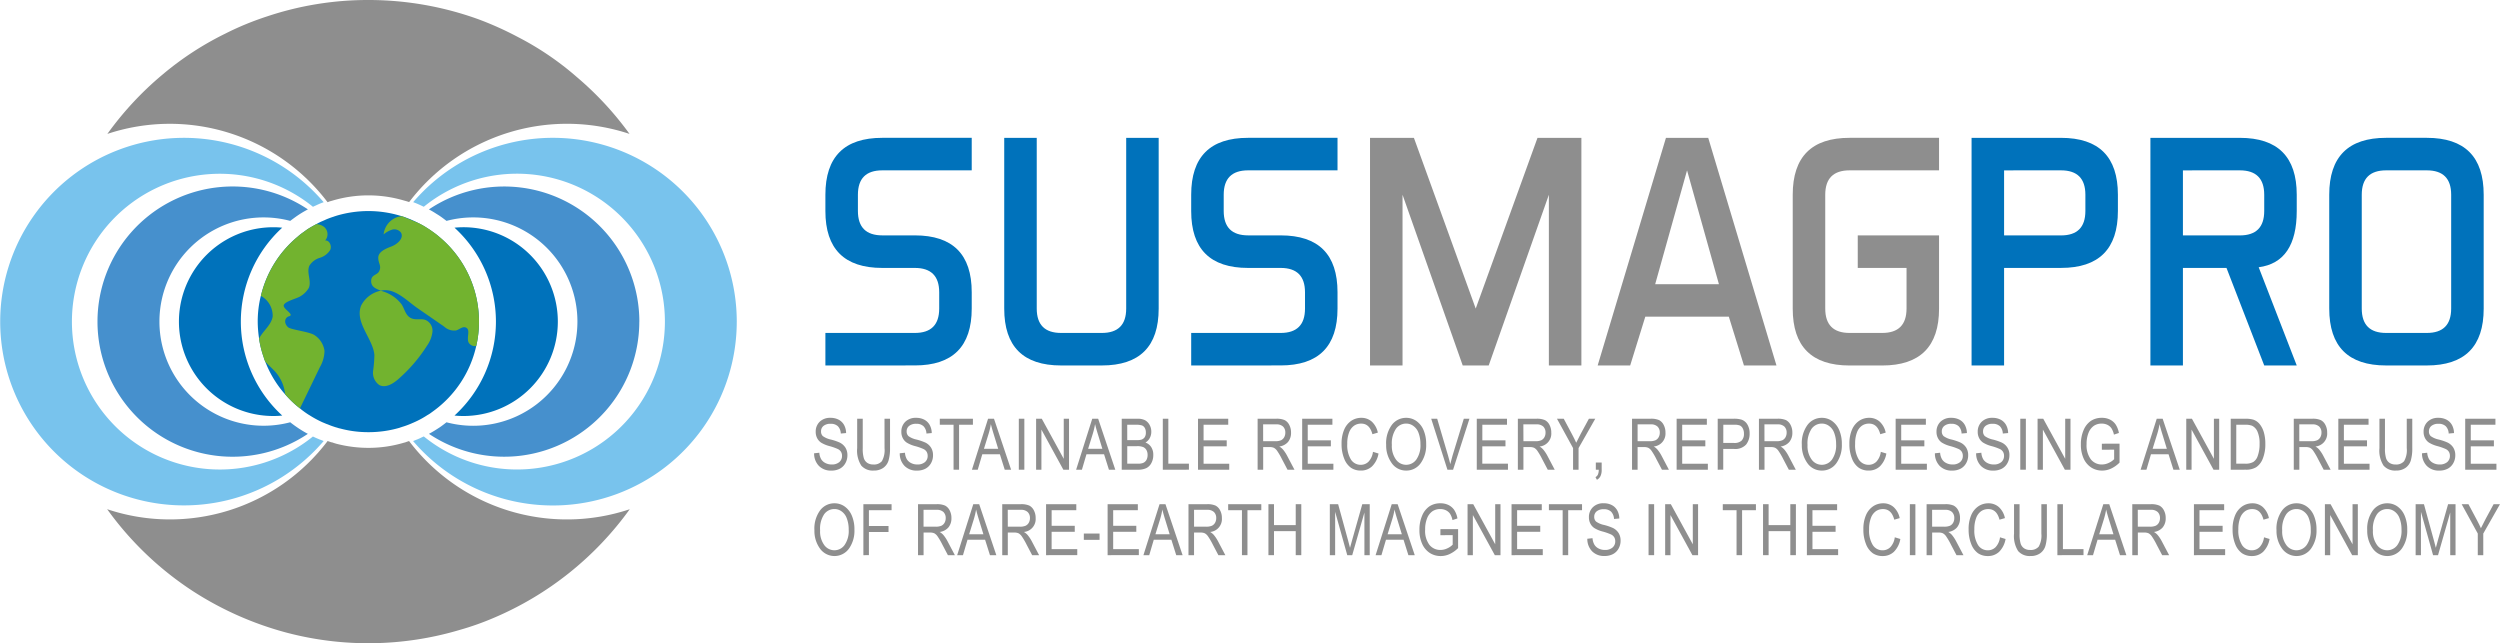 <svg xmlns="http://www.w3.org/2000/svg" width="314.238" height="80.851" viewBox="0 0 314.238 80.851"><g transform="translate(-51.407 -111.194)"><g transform="translate(153.737 163.713)"><path d="M101.936,141.584l.654-.069a1.9,1.9,0,0,0,.239.822,1.3,1.3,0,0,0,.531.474,1.667,1.667,0,0,0,.778.18,1.413,1.413,0,0,0,.964-.3,1,1,0,0,0,.342-.79.957.957,0,0,0-.124-.494.937.937,0,0,0-.377-.346,6.832,6.832,0,0,0-1.085-.383,3.9,3.9,0,0,1-1.057-.444,1.524,1.524,0,0,1-.49-.567,1.661,1.661,0,0,1-.174-.774,1.7,1.7,0,0,1,.5-1.274,1.853,1.853,0,0,1,1.355-.492,2.178,2.178,0,0,1,1.025.231,1.647,1.647,0,0,1,.682.664,2.185,2.185,0,0,1,.259,1.019l-.668.061a1.39,1.39,0,0,0-.373-.925,1.266,1.266,0,0,0-.9-.3,1.356,1.356,0,0,0-.9.265.859.859,0,0,0-.31.684.782.782,0,0,0,.227.6,2.686,2.686,0,0,0,1.023.435,6.7,6.7,0,0,1,1.092.373,1.776,1.776,0,0,1,.727.646,1.8,1.8,0,0,1,.245.954,1.994,1.994,0,0,1-.257,1,1.728,1.728,0,0,1-.7.689,2.242,2.242,0,0,1-1.069.237,2.089,2.089,0,0,1-1.553-.587A2.218,2.218,0,0,1,101.936,141.584Z" transform="translate(-101.936 -137.127)" fill="#8e8e8e"/><path d="M108.045,137.183h.695v3.7a5.415,5.415,0,0,1-.18,1.527,1.75,1.75,0,0,1-.66.942,2.027,2.027,0,0,1-1.217.346,1.913,1.913,0,0,1-1.555-.622,3.487,3.487,0,0,1-.518-2.193v-3.7h.7v3.7a4.158,4.158,0,0,0,.136,1.26,1.12,1.12,0,0,0,.444.593,1.324,1.324,0,0,0,.749.2,1.3,1.3,0,0,0,1.077-.419,2.818,2.818,0,0,0,.334-1.636Z" transform="translate(-99.197 -137.07)" fill="#8e8e8e"/><path d="M107.251,141.584l.656-.069a1.9,1.9,0,0,0,.239.822,1.29,1.29,0,0,0,.531.474,1.661,1.661,0,0,0,.778.18,1.417,1.417,0,0,0,.964-.3,1,1,0,0,0,.342-.79.978.978,0,0,0-.124-.494.937.937,0,0,0-.377-.346,6.8,6.8,0,0,0-1.088-.383,3.851,3.851,0,0,1-1.055-.444,1.506,1.506,0,0,1-.49-.567,1.66,1.66,0,0,1-.174-.774,1.7,1.7,0,0,1,.5-1.274,1.848,1.848,0,0,1,1.353-.492,2.181,2.181,0,0,1,1.027.231,1.654,1.654,0,0,1,.68.664,2.186,2.186,0,0,1,.261,1.019l-.668.061a1.381,1.381,0,0,0-.375-.925,1.259,1.259,0,0,0-.9-.3,1.35,1.35,0,0,0-.9.265.854.854,0,0,0-.312.684.783.783,0,0,0,.229.6,2.67,2.67,0,0,0,1.023.435,6.771,6.771,0,0,1,1.092.373,1.757,1.757,0,0,1,.725.646,1.778,1.778,0,0,1,.245.954,1.993,1.993,0,0,1-.255,1,1.741,1.741,0,0,1-.7.689,2.242,2.242,0,0,1-1.069.237,2.082,2.082,0,0,1-1.553-.587A2.22,2.22,0,0,1,107.251,141.584Z" transform="translate(-96.487 -137.127)" fill="#8e8e8e"/><path d="M111.467,143.591v-5.652h-1.73v-.755H113.9v.755h-1.74v5.652Z" transform="translate(-93.939 -137.07)" fill="#8e8e8e"/><path d="M111.732,143.591l2.027-6.408h.743l2.151,6.408h-.8l-.61-1.942h-2.211l-.571,1.942Zm1.509-2.631h1.788l-.545-1.776c-.17-.545-.294-.986-.373-1.329a9.3,9.3,0,0,1-.286,1.223Z" transform="translate(-91.893 -137.07)" fill="#8e8e8e"/><path d="M114.641,143.591v-6.408h.695v6.408Z" transform="translate(-88.911 -137.07)" fill="#8e8e8e"/><path d="M115.714,143.591v-6.408h.713l2.762,5.041v-5.041h.664v6.408h-.713l-2.758-5.043v5.043Z" transform="translate(-87.811 -137.07)" fill="#8e8e8e"/><path d="M118.2,143.591l2.027-6.408h.743l2.153,6.408h-.8l-.612-1.942H119.5l-.573,1.942Zm1.509-2.631h1.788l-.545-1.776c-.17-.545-.294-.986-.371-1.329a9.646,9.646,0,0,1-.288,1.223Z" transform="translate(-85.266 -137.07)" fill="#8e8e8e"/><path d="M121.028,143.591v-6.408H123a2.052,2.052,0,0,1,.95.184,1.473,1.473,0,0,1,.573.579,1.736,1.736,0,0,1,.223.871,1.623,1.623,0,0,1-.194.794,1.469,1.469,0,0,1-.541.567,1.421,1.421,0,0,1,.721.567,1.747,1.747,0,0,1,.263.986,2.094,2.094,0,0,1-.239,1.021,1.47,1.47,0,0,1-.636.64,2.488,2.488,0,0,1-1.094.2Zm.695-3.716h1.138a2.308,2.308,0,0,0,.636-.061.806.806,0,0,0,.419-.308,1.037,1.037,0,0,0,.146-.587,1.124,1.124,0,0,0-.134-.575.707.707,0,0,0-.354-.318,2.508,2.508,0,0,0-.8-.087h-1.055Zm0,2.959h1.308a1.847,1.847,0,0,0,.64-.079.864.864,0,0,0,.454-.373,1.261,1.261,0,0,0,.154-.654,1.187,1.187,0,0,0-.148-.614.886.886,0,0,0-.4-.367,2,2,0,0,0-.79-.115h-1.217Z" transform="translate(-82.363 -137.07)" fill="#8e8e8e"/><path d="M123.578,143.591v-6.408h.695v5.65h2.588v.757Z" transform="translate(-79.749 -137.07)" fill="#8e8e8e"/><path d="M125.763,143.591v-6.408h3.8v.755h-3.1V139.9h2.908v.755h-2.908v2.181h3.226v.757Z" transform="translate(-77.509 -137.07)" fill="#8e8e8e"/><path d="M129.463,143.591v-6.408h2.329a2.49,2.49,0,0,1,1.077.178,1.363,1.363,0,0,1,.571.6,2.024,2.024,0,0,1,.223.966,1.777,1.777,0,0,1-.379,1.177,1.753,1.753,0,0,1-1.1.571,1.818,1.818,0,0,1,.448.356,4.459,4.459,0,0,1,.545.818l.919,1.744h-.875l-.7-1.333a8.442,8.442,0,0,0-.614-1.053,1.209,1.209,0,0,0-.4-.367,1.273,1.273,0,0,0-.545-.093h-.8v2.845Zm.695-3.581h1.495a1.828,1.828,0,0,0,.743-.117.911.911,0,0,0,.4-.371,1.15,1.15,0,0,0,.148-.591,1.024,1.024,0,0,0-.284-.763,1.169,1.169,0,0,0-.844-.277h-1.661Z" transform="translate(-73.716 -137.07)" fill="#8e8e8e"/><path d="M132.228,143.591v-6.408h3.8v.755h-3.1V139.9h2.906v.755h-2.906v2.181h3.224v.757Z" transform="translate(-70.881 -137.07)" fill="#8e8e8e"/><path d="M138.62,141.4l.7.213a2.965,2.965,0,0,1-.812,1.61,2.012,2.012,0,0,1-1.41.533,2.15,2.15,0,0,1-1.247-.356,2.518,2.518,0,0,1-.847-1.144,4.773,4.773,0,0,1-.33-1.859,4.336,4.336,0,0,1,.33-1.79,2.533,2.533,0,0,1,.893-1.108,2.236,2.236,0,0,1,1.26-.373,1.947,1.947,0,0,1,1.31.472,2.58,2.58,0,0,1,.766,1.389l-.682.2q-.352-1.334-1.405-1.333a1.536,1.536,0,0,0-.909.269,1.809,1.809,0,0,0-.616.836,3.855,3.855,0,0,0-.231,1.44,3.44,3.44,0,0,0,.464,1.975,1.439,1.439,0,0,0,1.233.658,1.352,1.352,0,0,0,.98-.4A2.2,2.2,0,0,0,138.62,141.4Z" transform="translate(-68.375 -137.127)" fill="#8e8e8e"/><path d="M137.441,140.527a3.886,3.886,0,0,1,.719-2.519,2.236,2.236,0,0,1,1.8-.881,2.179,2.179,0,0,1,1.268.393,2.654,2.654,0,0,1,.909,1.142,4.4,4.4,0,0,1,.332,1.786,3.871,3.871,0,0,1-.646,2.321,2.2,2.2,0,0,1-1.867.988,2.18,2.18,0,0,1-1.869-1.015A3.758,3.758,0,0,1,137.441,140.527Zm.715.01a2.882,2.882,0,0,0,.523,1.841,1.57,1.57,0,0,0,2.554-.008,3.107,3.107,0,0,0,.516-1.942,3.91,3.91,0,0,0-.265-1.478,1.819,1.819,0,0,0-.62-.8,1.5,1.5,0,0,0-.9-.3,1.568,1.568,0,0,0-1.294.656A3.294,3.294,0,0,0,138.156,140.537Z" transform="translate(-65.537 -137.127)" fill="#8e8e8e"/><path d="M142.276,143.591l-2.039-6.408h.751l1.371,4.654c.1.362.2.711.275,1.049.081-.352.174-.7.279-1.049l1.422-4.654h.709l-2.056,6.408Z" transform="translate(-62.671 -137.07)" fill="#8e8e8e"/><path d="M143.065,143.591v-6.408h3.8v.755h-3.1V139.9h2.908v.755H143.76v2.181h3.226v.757Z" transform="translate(-59.772 -137.07)" fill="#8e8e8e"/><path d="M145.615,143.591v-6.408h2.329a2.484,2.484,0,0,1,1.077.178,1.352,1.352,0,0,1,.571.6,2.024,2.024,0,0,1,.223.966,1.627,1.627,0,0,1-1.476,1.748,1.8,1.8,0,0,1,.445.356,4.572,4.572,0,0,1,.547.818l.917,1.744h-.875l-.7-1.333a8.443,8.443,0,0,0-.614-1.053,1.206,1.206,0,0,0-.4-.367,1.279,1.279,0,0,0-.545-.093h-.8v2.845Zm.7-3.581H147.8a1.839,1.839,0,0,0,.745-.117.907.907,0,0,0,.4-.371,1.15,1.15,0,0,0,.148-.591,1.024,1.024,0,0,0-.284-.763,1.164,1.164,0,0,0-.842-.277h-1.661Z" transform="translate(-57.157 -137.07)" fill="#8e8e8e"/><path d="M150.067,143.591v-2.716l-2.025-3.692h.851l1.031,1.934q.307.574.537,1.083c.156-.334.348-.713.575-1.132l1.021-1.885h.8l-2.1,3.692v2.716Z" transform="translate(-54.669 -137.07)" fill="#8e8e8e"/><path d="M150.476,140.8v-.9h.735v.9a1.77,1.77,0,0,1-.154.814,1.037,1.037,0,0,1-.446.454l-.178-.336a.694.694,0,0,0,.3-.314,1.484,1.484,0,0,0,.109-.618Z" transform="translate(-52.218 -134.279)" fill="#8e8e8e"/><path d="M152.7,143.591v-6.408h2.331a2.49,2.49,0,0,1,1.077.178,1.36,1.36,0,0,1,.569.6,2,2,0,0,1,.225.966,1.627,1.627,0,0,1-1.478,1.748,1.767,1.767,0,0,1,.446.356,4.572,4.572,0,0,1,.547.818l.917,1.744h-.873l-.7-1.333a8.129,8.129,0,0,0-.616-1.053,1.187,1.187,0,0,0-.4-.367,1.279,1.279,0,0,0-.545-.093h-.8v2.845Zm.7-3.581h1.495a1.828,1.828,0,0,0,.743-.117.907.907,0,0,0,.4-.371,1.151,1.151,0,0,0,.15-.591,1.017,1.017,0,0,0-.286-.763,1.16,1.16,0,0,0-.842-.277H153.4Z" transform="translate(-49.891 -137.07)" fill="#8e8e8e"/><path d="M155.469,143.591v-6.408h3.8v.755h-3.1V139.9h2.908v.755h-2.908v2.181h3.226v.757Z" transform="translate(-47.055 -137.07)" fill="#8e8e8e"/><path d="M158.019,143.591v-6.408H160a3.219,3.219,0,0,1,1.031.121,1.378,1.378,0,0,1,.725.618,2.1,2.1,0,0,1,.273,1.1,2.165,2.165,0,0,1-.444,1.412,1.857,1.857,0,0,1-1.525.547h-1.345v2.606Zm.7-3.362h1.357a1.314,1.314,0,0,0,.942-.29,1.186,1.186,0,0,0,.3-.877,1.36,1.36,0,0,0-.146-.652.819.819,0,0,0-.354-.371,1.916,1.916,0,0,0-.749-.1h-1.345Z" transform="translate(-44.441 -137.07)" fill="#8e8e8e"/><path d="M160.578,143.591v-6.408h2.329a2.49,2.49,0,0,1,1.077.178,1.363,1.363,0,0,1,.571.6,2.024,2.024,0,0,1,.223.966,1.777,1.777,0,0,1-.379,1.177,1.753,1.753,0,0,1-1.1.571,1.818,1.818,0,0,1,.448.356,4.458,4.458,0,0,1,.545.818l.919,1.744h-.875l-.7-1.333a8.439,8.439,0,0,0-.614-1.053,1.21,1.21,0,0,0-.4-.367,1.273,1.273,0,0,0-.545-.093h-.8v2.845Zm.695-3.581h1.495a1.828,1.828,0,0,0,.743-.117.911.911,0,0,0,.4-.371,1.15,1.15,0,0,0,.148-.591,1.024,1.024,0,0,0-.284-.763,1.169,1.169,0,0,0-.845-.277h-1.661Z" transform="translate(-41.818 -137.07)" fill="#8e8e8e"/><path d="M163.24,140.527a3.886,3.886,0,0,1,.721-2.519,2.233,2.233,0,0,1,1.8-.881,2.179,2.179,0,0,1,1.268.393,2.65,2.65,0,0,1,.907,1.142,4.367,4.367,0,0,1,.334,1.786,3.885,3.885,0,0,1-.646,2.321,2.2,2.2,0,0,1-1.867.988,2.181,2.181,0,0,1-1.871-1.015A3.772,3.772,0,0,1,163.24,140.527Zm.717.01a2.882,2.882,0,0,0,.522,1.841,1.57,1.57,0,0,0,2.554-.008,3.107,3.107,0,0,0,.516-1.942,3.871,3.871,0,0,0-.267-1.478,1.8,1.8,0,0,0-.618-.8,1.5,1.5,0,0,0-.9-.3,1.574,1.574,0,0,0-1.3.656A3.309,3.309,0,0,0,163.957,140.537Z" transform="translate(-39.089 -137.127)" fill="#8e8e8e"/><path d="M170.139,141.4l.7.213a2.964,2.964,0,0,1-.81,1.61,2.012,2.012,0,0,1-1.41.533,2.146,2.146,0,0,1-1.248-.356,2.507,2.507,0,0,1-.849-1.144,4.773,4.773,0,0,1-.33-1.859,4.336,4.336,0,0,1,.33-1.79,2.537,2.537,0,0,1,.9-1.108,2.227,2.227,0,0,1,1.26-.373,1.945,1.945,0,0,1,1.308.472,2.566,2.566,0,0,1,.765,1.389l-.682.2q-.349-1.334-1.405-1.333a1.536,1.536,0,0,0-.909.269,1.809,1.809,0,0,0-.616.836,3.9,3.9,0,0,0-.229,1.44,3.441,3.441,0,0,0,.462,1.975,1.439,1.439,0,0,0,1.233.658,1.357,1.357,0,0,0,.982-.4A2.182,2.182,0,0,0,170.139,141.4Z" transform="translate(-36.062 -137.127)" fill="#8e8e8e"/><path d="M169.063,143.591v-6.408h3.8v.755h-3.1V139.9h2.908v.755h-2.908v2.181h3.226v.757Z" transform="translate(-33.119 -137.07)" fill="#8e8e8e"/><path d="M171.5,141.584l.656-.069a1.868,1.868,0,0,0,.239.822,1.29,1.29,0,0,0,.531.474,1.656,1.656,0,0,0,.778.18,1.407,1.407,0,0,0,.962-.3,1,1,0,0,0,.344-.79.978.978,0,0,0-.124-.494.964.964,0,0,0-.377-.346,6.884,6.884,0,0,0-1.088-.383,3.9,3.9,0,0,1-1.057-.444,1.519,1.519,0,0,1-.488-.567,1.662,1.662,0,0,1-.176-.774,1.712,1.712,0,0,1,.5-1.274,1.856,1.856,0,0,1,1.355-.492,2.181,2.181,0,0,1,1.027.231,1.654,1.654,0,0,1,.68.664,2.187,2.187,0,0,1,.261,1.019l-.67.061a1.371,1.371,0,0,0-.373-.925,1.262,1.262,0,0,0-.9-.3,1.346,1.346,0,0,0-.9.265.854.854,0,0,0-.312.684.789.789,0,0,0,.227.6,2.7,2.7,0,0,0,1.025.435,6.848,6.848,0,0,1,1.092.373,1.757,1.757,0,0,1,.725.646,1.778,1.778,0,0,1,.245.954,1.974,1.974,0,0,1-.257,1,1.723,1.723,0,0,1-.7.689,2.253,2.253,0,0,1-1.069.237,2.082,2.082,0,0,1-1.553-.587A2.22,2.22,0,0,1,171.5,141.584Z" transform="translate(-30.622 -137.127)" fill="#8e8e8e"/><path d="M174.058,141.584l.654-.069a1.924,1.924,0,0,0,.239.822,1.3,1.3,0,0,0,.531.474,1.667,1.667,0,0,0,.778.18,1.413,1.413,0,0,0,.964-.3,1,1,0,0,0,.342-.79.957.957,0,0,0-.124-.494.944.944,0,0,0-.375-.346,6.883,6.883,0,0,0-1.088-.383,3.9,3.9,0,0,1-1.057-.444,1.524,1.524,0,0,1-.49-.567,1.661,1.661,0,0,1-.174-.774,1.712,1.712,0,0,1,.5-1.274,1.856,1.856,0,0,1,1.355-.492,2.173,2.173,0,0,1,1.025.231,1.647,1.647,0,0,1,.682.664,2.187,2.187,0,0,1,.261,1.019l-.67.061a1.38,1.38,0,0,0-.373-.925,1.266,1.266,0,0,0-.9-.3,1.356,1.356,0,0,0-.9.265.859.859,0,0,0-.31.684.782.782,0,0,0,.227.6,2.7,2.7,0,0,0,1.023.435,6.815,6.815,0,0,1,1.094.373,1.678,1.678,0,0,1,.97,1.6,1.994,1.994,0,0,1-.257,1,1.716,1.716,0,0,1-.7.689,2.239,2.239,0,0,1-1.067.237,2.09,2.09,0,0,1-1.555-.587A2.218,2.218,0,0,1,174.058,141.584Z" transform="translate(-27.998 -137.127)" fill="#8e8e8e"/><path d="M176.8,143.591v-6.408h.7v6.408Z" transform="translate(-25.19 -137.07)" fill="#8e8e8e"/><path d="M177.872,143.591v-6.408h.711l2.762,5.041v-5.041h.664v6.408H181.3l-2.76-5.043v5.043Z" transform="translate(-24.088 -137.07)" fill="#8e8e8e"/><path d="M183.195,141.135v-.755l2.224-.006v2.382a3.763,3.763,0,0,1-1.057.749,2.643,2.643,0,0,1-1.122.253,2.487,2.487,0,0,1-1.373-.385,2.639,2.639,0,0,1-.956-1.124,4.1,4.1,0,0,1-.35-1.776,4.4,4.4,0,0,1,.352-1.829,2.6,2.6,0,0,1,.928-1.148,2.437,2.437,0,0,1,1.355-.369,2.228,2.228,0,0,1,1.009.215,1.876,1.876,0,0,1,.713.606,2.877,2.877,0,0,1,.421,1.081l-.626.209a2.353,2.353,0,0,0-.32-.81,1.328,1.328,0,0,0-.506-.423,1.611,1.611,0,0,0-.709-.152,1.724,1.724,0,0,0-.984.277,1.924,1.924,0,0,0-.666.865,3.651,3.651,0,0,0-.251,1.43,2.951,2.951,0,0,0,.539,1.928,1.744,1.744,0,0,0,1.4.64,2,2,0,0,0,.84-.2,2.189,2.189,0,0,0,.684-.468v-1.193Z" transform="translate(-21.333 -137.127)" fill="#8e8e8e"/><path d="M184.267,143.591l2.027-6.408h.743l2.153,6.408h-.8l-.612-1.942h-2.209L185,143.591Zm1.509-2.631h1.788l-.545-1.776c-.17-.545-.294-.986-.373-1.329a9.3,9.3,0,0,1-.286,1.223Z" transform="translate(-17.532 -137.07)" fill="#8e8e8e"/><path d="M187.1,143.591v-6.408h.713l2.762,5.041v-5.041h.664v6.408h-.713l-2.758-5.043v5.043Z" transform="translate(-14.628 -137.07)" fill="#8e8e8e"/><path d="M189.86,143.591v-6.408h1.815a3.384,3.384,0,0,1,1.023.117,1.731,1.731,0,0,1,.8.559,2.943,2.943,0,0,1,.524,1.025,5.064,5.064,0,0,1,.188,1.466,4.753,4.753,0,0,1-.32,1.847,2.245,2.245,0,0,1-.82,1.075,2.42,2.42,0,0,1-1.308.318Zm.695-.757h1.12a1.955,1.955,0,0,0,1.027-.219,1.4,1.4,0,0,0,.537-.713,4.313,4.313,0,0,0,.249-1.559,3.655,3.655,0,0,0-.263-1.533,1.458,1.458,0,0,0-.68-.745,2.323,2.323,0,0,0-.887-.126h-1.1Z" transform="translate(-11.799 -137.07)" fill="#8e8e8e"/><path d="M193.773,143.591v-6.408H196.1a2.49,2.49,0,0,1,1.077.178,1.363,1.363,0,0,1,.571.6,2.024,2.024,0,0,1,.223.966,1.627,1.627,0,0,1-1.476,1.748,1.8,1.8,0,0,1,.446.356,4.459,4.459,0,0,1,.545.818l.919,1.744h-.875l-.7-1.333a8.439,8.439,0,0,0-.614-1.053,1.191,1.191,0,0,0-.4-.367,1.263,1.263,0,0,0-.543-.093h-.8v2.845Zm.695-3.581h1.495a1.821,1.821,0,0,0,.743-.117.9.9,0,0,0,.4-.371,1.15,1.15,0,0,0,.148-.591,1.024,1.024,0,0,0-.284-.763,1.167,1.167,0,0,0-.842-.277h-1.663Z" transform="translate(-7.787 -137.07)" fill="#8e8e8e"/><path d="M196.538,143.591v-6.408h3.8v.755h-3.1V139.9h2.906v.755h-2.906v2.181h3.226v.757Z" transform="translate(-4.952 -137.07)" fill="#8e8e8e"/><path d="M202.524,137.183h.695v3.7a5.414,5.414,0,0,1-.18,1.527,1.75,1.75,0,0,1-.66.942,2.016,2.016,0,0,1-1.215.346,1.91,1.91,0,0,1-1.555-.622,3.487,3.487,0,0,1-.518-2.193v-3.7h.695v3.7a4.159,4.159,0,0,0,.136,1.26,1.13,1.13,0,0,0,.444.593,1.324,1.324,0,0,0,.749.2,1.3,1.3,0,0,0,1.077-.419,2.8,2.8,0,0,0,.334-1.636Z" transform="translate(-2.337 -137.07)" fill="#8e8e8e"/><path d="M201.732,141.584l.654-.069a1.923,1.923,0,0,0,.239.822,1.3,1.3,0,0,0,.531.474,1.667,1.667,0,0,0,.778.18,1.413,1.413,0,0,0,.964-.3,1,1,0,0,0,.342-.79.957.957,0,0,0-.124-.494.944.944,0,0,0-.375-.346,6.881,6.881,0,0,0-1.087-.383,3.9,3.9,0,0,1-1.057-.444,1.524,1.524,0,0,1-.49-.567,1.66,1.66,0,0,1-.174-.774,1.7,1.7,0,0,1,.5-1.274,1.856,1.856,0,0,1,1.355-.492,2.173,2.173,0,0,1,1.025.231,1.647,1.647,0,0,1,.682.664,2.185,2.185,0,0,1,.261,1.019l-.67.061a1.381,1.381,0,0,0-.373-.925,1.266,1.266,0,0,0-.9-.3,1.356,1.356,0,0,0-.9.265.859.859,0,0,0-.31.684.782.782,0,0,0,.227.6,2.7,2.7,0,0,0,1.023.435,6.7,6.7,0,0,1,1.092.373,1.775,1.775,0,0,1,.727.646,1.8,1.8,0,0,1,.245.954,1.994,1.994,0,0,1-.257,1,1.716,1.716,0,0,1-.7.689,2.239,2.239,0,0,1-1.067.237,2.09,2.09,0,0,1-1.555-.587A2.219,2.219,0,0,1,201.732,141.584Z" transform="translate(0.372 -137.127)" fill="#8e8e8e"/><path d="M204.413,143.591v-6.408h3.8v.755h-3.1V139.9h2.908v.755h-2.908v2.181h3.226v.757Z" transform="translate(3.121 -137.07)" fill="#8e8e8e"/><path d="M101.955,145.831a3.886,3.886,0,0,1,.721-2.519,2.23,2.23,0,0,1,1.8-.881,2.183,2.183,0,0,1,1.268.393,2.662,2.662,0,0,1,.907,1.142,4.366,4.366,0,0,1,.334,1.786,3.871,3.871,0,0,1-.648,2.321,2.243,2.243,0,0,1-3.736-.026A3.772,3.772,0,0,1,101.955,145.831Zm.717.01a2.879,2.879,0,0,0,.52,1.841,1.569,1.569,0,0,0,2.554-.006,3.1,3.1,0,0,0,.518-1.944,3.871,3.871,0,0,0-.267-1.478,1.815,1.815,0,0,0-.618-.8,1.5,1.5,0,0,0-.9-.3,1.574,1.574,0,0,0-1.3.656A3.3,3.3,0,0,0,102.672,145.841Z" transform="translate(-101.917 -131.689)" fill="#8e8e8e"/><path d="M104.994,148.895v-6.408h3.544v.755h-2.849v1.985h2.465v.755h-2.465v2.912Z" transform="translate(-98.801 -131.632)" fill="#8e8e8e"/><path d="M108.385,148.895v-6.408h2.329a2.49,2.49,0,0,1,1.077.178,1.375,1.375,0,0,1,.571.6,2.024,2.024,0,0,1,.223.966,1.773,1.773,0,0,1-.379,1.177,1.753,1.753,0,0,1-1.1.571,1.865,1.865,0,0,1,.448.356,4.459,4.459,0,0,1,.545.818l.919,1.744h-.875l-.7-1.333a8.442,8.442,0,0,0-.614-1.053,1.211,1.211,0,0,0-.4-.367,1.305,1.305,0,0,0-.545-.093h-.8v2.845Zm.695-3.58h1.495a1.827,1.827,0,0,0,.743-.117.911.911,0,0,0,.4-.371,1.15,1.15,0,0,0,.148-.591,1.027,1.027,0,0,0-.284-.763,1.169,1.169,0,0,0-.844-.277H109.08Z" transform="translate(-95.325 -131.632)" fill="#8e8e8e"/><path d="M110.815,148.895l2.025-6.408h.743l2.153,6.408h-.8l-.612-1.94h-2.209l-.571,1.94Zm1.507-2.631h1.79l-.547-1.776c-.168-.545-.294-.986-.371-1.329a9.647,9.647,0,0,1-.288,1.223Z" transform="translate(-92.833 -131.632)" fill="#8e8e8e"/><path d="M113.612,148.895v-6.408h2.329a2.494,2.494,0,0,1,1.079.178,1.371,1.371,0,0,1,.569.6,2,2,0,0,1,.223.966,1.627,1.627,0,0,1-1.476,1.748,1.85,1.85,0,0,1,.446.356,4.573,4.573,0,0,1,.547.818l.917,1.744h-.873l-.7-1.333a8.649,8.649,0,0,0-.616-1.053,1.207,1.207,0,0,0-.4-.367,1.312,1.312,0,0,0-.545-.093h-.8v2.845Zm.7-3.58H115.8a1.838,1.838,0,0,0,.745-.117.907.907,0,0,0,.4-.371,1.151,1.151,0,0,0,.15-.591,1.02,1.02,0,0,0-.286-.763,1.164,1.164,0,0,0-.842-.277h-1.661Z" transform="translate(-89.966 -131.632)" fill="#8e8e8e"/><path d="M116.333,148.895v-6.408h3.8v.755h-3.1V145.2h2.906v.755H117.03v2.183h3.224v.755Z" transform="translate(-87.177 -131.632)" fill="#8e8e8e"/><path d="M118.676,145.1v-.792h1.979v.792Z" transform="translate(-84.775 -129.763)" fill="#8e8e8e"/><path d="M120.152,148.895v-6.408h3.8v.755h-3.1V145.2h2.908v.755h-2.908v2.183h3.226v.755Z" transform="translate(-83.261 -131.632)" fill="#8e8e8e"/><path d="M122.375,148.895l2.027-6.408h.743l2.153,6.408h-.8l-.61-1.94h-2.212l-.571,1.94Zm1.509-2.631h1.788l-.545-1.776c-.17-.545-.294-.986-.373-1.329a9.3,9.3,0,0,1-.286,1.223Z" transform="translate(-80.982 -131.632)" fill="#8e8e8e"/><path d="M125.172,148.895v-6.408H127.5a2.484,2.484,0,0,1,1.077.178,1.363,1.363,0,0,1,.571.6,2,2,0,0,1,.223.966,1.627,1.627,0,0,1-1.476,1.748,1.85,1.85,0,0,1,.446.356,4.574,4.574,0,0,1,.547.818l.917,1.744h-.875l-.7-1.333a8.448,8.448,0,0,0-.614-1.053,1.207,1.207,0,0,0-.4-.367,1.312,1.312,0,0,0-.545-.093h-.8v2.845Zm.7-3.58h1.493a1.838,1.838,0,0,0,.745-.117.907.907,0,0,0,.4-.371,1.15,1.15,0,0,0,.148-.591,1.027,1.027,0,0,0-.284-.763,1.164,1.164,0,0,0-.842-.277h-1.661Z" transform="translate(-78.115 -131.632)" fill="#8e8e8e"/><path d="M129.367,148.895v-5.652h-1.732v-.755H131.8v.755h-1.74v5.652Z" transform="translate(-75.59 -131.632)" fill="#8e8e8e"/><path d="M130.134,148.895v-6.408h.7v2.631h2.73v-2.631h.7v6.408h-.7v-3.02h-2.73v3.02Z" transform="translate(-73.028 -131.632)" fill="#8e8e8e"/><path d="M133.944,148.895v-6.408h1.045l1.245,4.536.249.948q.094-.352.282-1.027l1.26-4.457h.936v6.408h-.668v-5.361l-1.533,5.361h-.624l-1.523-5.452v5.452Z" transform="translate(-69.122 -131.632)" fill="#8e8e8e"/><path d="M136.786,148.895l2.027-6.408h.743l2.151,6.408h-.8l-.61-1.94H138.09l-.571,1.94Zm1.509-2.631h1.788l-.545-1.776c-.17-.545-.294-.986-.373-1.329a9,9,0,0,1-.288,1.223Z" transform="translate(-66.209 -131.632)" fill="#8e8e8e"/><path d="M142.141,146.439v-.755l2.226-.006v2.384a3.8,3.8,0,0,1-1.057.747,2.628,2.628,0,0,1-1.124.253,2.5,2.5,0,0,1-1.373-.385,2.649,2.649,0,0,1-.954-1.124,4.1,4.1,0,0,1-.352-1.776,4.372,4.372,0,0,1,.354-1.829,2.6,2.6,0,0,1,.926-1.148,2.454,2.454,0,0,1,1.355-.369,2.243,2.243,0,0,1,1.011.215,1.891,1.891,0,0,1,.713.606,2.859,2.859,0,0,1,.419,1.081l-.626.209a2.316,2.316,0,0,0-.318-.81,1.32,1.32,0,0,0-.506-.421,1.59,1.59,0,0,0-.709-.154,1.731,1.731,0,0,0-.986.277,1.922,1.922,0,0,0-.664.865,3.615,3.615,0,0,0-.251,1.43,2.943,2.943,0,0,0,.537,1.928,1.744,1.744,0,0,0,1.4.64,2.016,2.016,0,0,0,.842-.2,2.154,2.154,0,0,0,.683-.468v-1.193Z" transform="translate(-63.42 -131.689)" fill="#8e8e8e"/><path d="M142.493,148.895v-6.408h.713l2.762,5.041v-5.041h.664v6.408h-.713l-2.758-5.043v5.043Z" transform="translate(-60.358 -131.632)" fill="#8e8e8e"/><path d="M145.223,148.895v-6.408h3.8v.755h-3.1V145.2h2.908v.755h-2.908v2.183h3.226v.755Z" transform="translate(-57.559 -131.632)" fill="#8e8e8e"/><path d="M149.271,148.895v-5.652h-1.729v-.755h4.164v.755h-1.74v5.652Z" transform="translate(-55.182 -131.632)" fill="#8e8e8e"/><path d="M149.926,146.888l.656-.069a1.868,1.868,0,0,0,.239.822,1.29,1.29,0,0,0,.531.474,1.637,1.637,0,0,0,.778.18,1.408,1.408,0,0,0,.962-.3,1,1,0,0,0,.344-.788.98.98,0,0,0-.124-.5.95.95,0,0,0-.377-.346,7.019,7.019,0,0,0-1.088-.383,3.788,3.788,0,0,1-1.055-.444,1.506,1.506,0,0,1-.49-.567,1.661,1.661,0,0,1-.174-.774,1.7,1.7,0,0,1,.5-1.272,1.841,1.841,0,0,1,1.353-.494,2.181,2.181,0,0,1,1.027.231,1.667,1.667,0,0,1,.68.664,2.192,2.192,0,0,1,.261,1.019l-.668.061a1.382,1.382,0,0,0-.375-.925,1.258,1.258,0,0,0-.9-.3,1.35,1.35,0,0,0-.9.263.854.854,0,0,0-.312.685.791.791,0,0,0,.229.6,2.676,2.676,0,0,0,1.023.433,6.77,6.77,0,0,1,1.092.373,1.757,1.757,0,0,1,.725.646,1.778,1.778,0,0,1,.245.954,1.986,1.986,0,0,1-.257,1,1.731,1.731,0,0,1-.7.687,2.242,2.242,0,0,1-1.069.237,2.082,2.082,0,0,1-1.553-.587A2.22,2.22,0,0,1,149.926,146.888Z" transform="translate(-52.738 -131.689)" fill="#8e8e8e"/><path d="M153.727,148.895v-6.408h.7v6.408Z" transform="translate(-48.841 -131.632)" fill="#8e8e8e"/><path d="M154.757,148.895v-6.408h.713l2.762,5.041v-5.041h.664v6.408h-.713l-2.758-5.043v5.043Z" transform="translate(-47.785 -131.632)" fill="#8e8e8e"/><path d="M160.064,148.895v-5.652h-1.73v-.755H162.5v.755h-1.74v5.652Z" transform="translate(-44.118 -131.632)" fill="#8e8e8e"/><path d="M160.832,148.895v-6.408h.7v2.631h2.73v-2.631h.7v6.408h-.7v-3.02h-2.73v3.02Z" transform="translate(-41.557 -131.632)" fill="#8e8e8e"/><path d="M163.554,148.895v-6.408h3.8v.755h-3.1V145.2h2.908v.755h-2.908v2.183h3.226v.755Z" transform="translate(-38.767 -131.632)" fill="#8e8e8e"/><path d="M171.007,146.706l.7.213a2.966,2.966,0,0,1-.812,1.612,2.011,2.011,0,0,1-1.408.531,2.146,2.146,0,0,1-1.247-.356,2.506,2.506,0,0,1-.849-1.144,4.772,4.772,0,0,1-.33-1.859,4.335,4.335,0,0,1,.33-1.79,2.536,2.536,0,0,1,.9-1.108,2.227,2.227,0,0,1,1.26-.373,1.945,1.945,0,0,1,1.308.472,2.567,2.567,0,0,1,.766,1.389l-.682.2q-.349-1.334-1.406-1.333a1.536,1.536,0,0,0-.909.269,1.8,1.8,0,0,0-.616.838,3.845,3.845,0,0,0-.231,1.438,3.44,3.44,0,0,0,.464,1.975,1.441,1.441,0,0,0,1.233.66,1.359,1.359,0,0,0,.982-.405A2.195,2.195,0,0,0,171.007,146.706Z" transform="translate(-35.173 -131.689)" fill="#8e8e8e"/><path d="M169.945,148.895v-6.408h.695v6.408Z" transform="translate(-32.215 -131.632)" fill="#8e8e8e"/><path d="M170.984,148.895v-6.408h2.329a2.49,2.49,0,0,1,1.077.178,1.375,1.375,0,0,1,.571.6,2.025,2.025,0,0,1,.223.966,1.773,1.773,0,0,1-.379,1.177,1.753,1.753,0,0,1-1.1.571,1.865,1.865,0,0,1,.448.356,4.458,4.458,0,0,1,.545.818l.919,1.744h-.875l-.7-1.333a8.439,8.439,0,0,0-.614-1.053,1.211,1.211,0,0,0-.4-.367,1.305,1.305,0,0,0-.545-.093h-.8v2.845Zm.695-3.58h1.495a1.827,1.827,0,0,0,.743-.117.912.912,0,0,0,.4-.371,1.15,1.15,0,0,0,.148-.591,1.027,1.027,0,0,0-.283-.763,1.169,1.169,0,0,0-.844-.277h-1.661Z" transform="translate(-31.15 -131.632)" fill="#8e8e8e"/><path d="M177.538,146.706l.7.213a2.979,2.979,0,0,1-.812,1.612,2.012,2.012,0,0,1-1.41.531,2.155,2.155,0,0,1-1.247-.356,2.517,2.517,0,0,1-.846-1.144,4.772,4.772,0,0,1-.33-1.859,4.335,4.335,0,0,1,.33-1.79,2.522,2.522,0,0,1,.9-1.108,2.225,2.225,0,0,1,1.258-.373,1.947,1.947,0,0,1,1.31.472,2.567,2.567,0,0,1,.766,1.389l-.682.2q-.349-1.334-1.405-1.333a1.536,1.536,0,0,0-.909.269,1.8,1.8,0,0,0-.616.838,3.844,3.844,0,0,0-.231,1.438,3.44,3.44,0,0,0,.464,1.975,1.441,1.441,0,0,0,1.233.66,1.359,1.359,0,0,0,.982-.405A2.195,2.195,0,0,0,177.538,146.706Z" transform="translate(-28.477 -131.689)" fill="#8e8e8e"/><path d="M179.845,142.487h.695v3.7a5.415,5.415,0,0,1-.18,1.527,1.75,1.75,0,0,1-.66.942,2.023,2.023,0,0,1-1.217.346,1.915,1.915,0,0,1-1.555-.622,3.5,3.5,0,0,1-.516-2.193v-3.7h.695v3.7a4.157,4.157,0,0,0,.136,1.26,1.129,1.129,0,0,0,.444.593,1.324,1.324,0,0,0,.749.2,1.3,1.3,0,0,0,1.077-.419,2.8,2.8,0,0,0,.334-1.636Z" transform="translate(-25.587 -131.632)" fill="#8e8e8e"/><path d="M179.1,148.895v-6.408h.695v5.652h2.588v.755Z" transform="translate(-22.826 -131.632)" fill="#8e8e8e"/><path d="M180.953,148.895l2.025-6.408h.745l2.151,6.408h-.8l-.61-1.94h-2.211l-.571,1.94Zm1.509-2.631h1.788l-.545-1.776c-.17-.545-.294-.986-.373-1.329a8.991,8.991,0,0,1-.288,1.223Z" transform="translate(-20.93 -131.632)" fill="#8e8e8e"/><path d="M183.75,148.895v-6.408h2.329a2.49,2.49,0,0,1,1.077.178,1.375,1.375,0,0,1,.571.6,2.024,2.024,0,0,1,.223.966,1.773,1.773,0,0,1-.379,1.177,1.753,1.753,0,0,1-1.1.571,1.849,1.849,0,0,1,.446.356,4.458,4.458,0,0,1,.545.818l.919,1.744h-.875l-.7-1.333a8.443,8.443,0,0,0-.614-1.053,1.211,1.211,0,0,0-.4-.367,1.3,1.3,0,0,0-.543-.093h-.8v2.845Zm.695-3.58h1.495a1.82,1.82,0,0,0,.743-.117.911.911,0,0,0,.4-.371,1.15,1.15,0,0,0,.148-.591,1.027,1.027,0,0,0-.284-.763,1.169,1.169,0,0,0-.845-.277h-1.661Z" transform="translate(-18.062 -131.632)" fill="#8e8e8e"/><path d="M187.576,148.895v-6.408h3.8v.755h-3.1V145.2h2.906v.755h-2.906v2.183H191.5v.755Z" transform="translate(-14.14 -131.632)" fill="#8e8e8e"/><path d="M193.924,146.706l.7.213a2.98,2.98,0,0,1-.812,1.612,2.02,2.02,0,0,1-1.41.531,2.15,2.15,0,0,1-1.248-.356,2.52,2.52,0,0,1-.849-1.144,4.773,4.773,0,0,1-.33-1.859,4.336,4.336,0,0,1,.33-1.79,2.536,2.536,0,0,1,.9-1.108,2.232,2.232,0,0,1,1.26-.373,1.938,1.938,0,0,1,1.308.472,2.581,2.581,0,0,1,.768,1.389l-.682.2q-.352-1.334-1.405-1.333a1.536,1.536,0,0,0-.909.269,1.807,1.807,0,0,0-.618.838,3.889,3.889,0,0,0-.229,1.438,3.44,3.44,0,0,0,.464,1.975,1.436,1.436,0,0,0,1.233.66,1.358,1.358,0,0,0,.98-.405A2.182,2.182,0,0,0,193.924,146.706Z" transform="translate(-11.679 -131.689)" fill="#8e8e8e"/><path d="M192.7,145.831a3.874,3.874,0,0,1,.721-2.519,2.23,2.23,0,0,1,1.8-.881,2.173,2.173,0,0,1,1.266.393,2.651,2.651,0,0,1,.909,1.142,4.4,4.4,0,0,1,.334,1.786,3.871,3.871,0,0,1-.648,2.321,2.243,2.243,0,0,1-3.736-.026A3.773,3.773,0,0,1,192.7,145.831Zm.717.01a2.879,2.879,0,0,0,.52,1.841,1.569,1.569,0,0,0,2.554-.006,3.117,3.117,0,0,0,.516-1.944,3.871,3.871,0,0,0-.265-1.478,1.815,1.815,0,0,0-.618-.8,1.5,1.5,0,0,0-.9-.3,1.571,1.571,0,0,0-1.3.656A3.3,3.3,0,0,0,193.418,145.841Z" transform="translate(-8.886 -131.689)" fill="#8e8e8e"/><path d="M195.705,148.895v-6.408h.713l2.762,5.041v-5.041h.664v6.408h-.713l-2.758-5.043v5.043Z" transform="translate(-5.806 -131.632)" fill="#8e8e8e"/><path d="M198.332,145.831a3.886,3.886,0,0,1,.721-2.519,2.233,2.233,0,0,1,1.8-.881,2.179,2.179,0,0,1,1.268.393,2.647,2.647,0,0,1,.907,1.142,4.366,4.366,0,0,1,.334,1.786,3.885,3.885,0,0,1-.646,2.321,2.245,2.245,0,0,1-3.738-.026A3.772,3.772,0,0,1,198.332,145.831Zm.717.01a2.879,2.879,0,0,0,.522,1.841,1.569,1.569,0,0,0,2.554-.006,3.117,3.117,0,0,0,.516-1.944,3.871,3.871,0,0,0-.267-1.478,1.8,1.8,0,0,0-.618-.8,1.5,1.5,0,0,0-.9-.3,1.574,1.574,0,0,0-1.3.656A3.309,3.309,0,0,0,199.049,145.841Z" transform="translate(-3.113 -131.689)" fill="#8e8e8e"/><path d="M201.337,148.895v-6.408h1.045l1.245,4.536.249.948q.094-.352.281-1.027l1.26-4.457h.936v6.408h-.668v-5.361l-1.533,5.361h-.624l-1.523-5.452v5.452Z" transform="translate(-0.033 -131.632)" fill="#8e8e8e"/><path d="M206.219,148.895v-2.716l-2.025-3.692h.851l1.031,1.934q.307.574.537,1.083.234-.5.575-1.132l1.021-1.885h.8l-2.1,3.692v2.716Z" transform="translate(2.896 -131.632)" fill="#8e8e8e"/></g><path d="M136.439,119.75h5.517l7.769,21.459,7.765-21.459h5.517v28.61h-4.087V126.9l-7.562,21.457h-3.269L140.526,126.9V148.36h-4.087Z" transform="translate(87.173 8.771)" fill="#8e8e8e"/><path d="M173.045,148.36h-4.087l-1.9-6.13h-10.5l-1.9,6.13h-4.087l8.583-28.61h5.314ZM157.8,138.143h8.012l-4.006-14.306Z" transform="translate(101.655 8.771)" fill="#8e8e8e"/><path d="M166.762,141.209q0,3.065,3.066,3.064h4.087q3.065,0,3.066-3.064V136.1h-6.132v-4.087h10.219v9.2q0,7.151-7.153,7.151h-4.087q-7.154,0-7.153-7.151V126.9q0-7.154,7.153-7.153h11.24v4.087h-11.24q-3.065,0-3.066,3.066Z" transform="translate(114.069 8.771)" fill="#8e8e8e"/><path d="M123.7,128.025A24.924,24.924,0,0,0,96,136.594l-.275-.091c-.107-.03-.215-.063-.336-.093a15.809,15.809,0,0,0-9.028,0c-.107.03-.215.063-.336.093-.047.014-.107.045-.154.061s-.075.03-.122.047a24.884,24.884,0,0,0-27.68-8.585,40.411,40.411,0,0,1,6.963-7.483,38.672,38.672,0,0,1,7.864-5.126,36.964,36.964,0,0,1,5.233-2.157,39.969,39.969,0,0,1,12.761-2.066,40.687,40.687,0,0,1,13.848,2.432,41.461,41.461,0,0,1,4.958,2.234,36.971,36.971,0,0,1,7.359,5A40.373,40.373,0,0,1,123.7,128.025Z" transform="translate(6.834)" fill="#8e8e8e"/><path d="M123.747,147.136a40.534,40.534,0,0,1-17.076,13.65,35.081,35.081,0,0,1-4.316,1.529,40.284,40.284,0,0,1-21.742.338,41.2,41.2,0,0,1-11.661-5.142,40.443,40.443,0,0,1-10.893-10.375,24.857,24.857,0,0,0,27.71-8.569l.275.093a1.581,1.581,0,0,0,.336.091c.154.061.322.107.474.154a16.093,16.093,0,0,0,4.04.521,15.628,15.628,0,0,0,4.5-.658h.016a2.7,2.7,0,0,0,.32-.107l.275-.093a24.906,24.906,0,0,0,27.743,8.569Z" transform="translate(6.818 28.062)" fill="#8e8e8e"/><path d="M102.636,148.36v-4.087h11.24q3.065,0,3.066-3.064v-2.045q0-3.065-3.066-3.064h-4.087q-7.154,0-7.153-7.153V126.9q0-7.154,7.153-7.153h11.24v4.087h-11.24q-3.065,0-3.066,3.066v2.043q0,3.065,3.066,3.066h4.087q7.154,0,7.153,7.151v2.045q0,7.151-7.153,7.151Z" transform="translate(52.519 8.771)" fill="#0072bb"/><path d="M133.149,119.75v21.459q0,7.151-7.153,7.151h-5.11q-7.151,0-7.151-7.151V119.75h4.087v21.459q0,3.065,3.064,3.064H126q3.068,0,3.066-3.064V119.75Z" transform="translate(63.898 8.771)" fill="#0072bb"/><path d="M125.34,148.36v-4.087h11.24q3.068,0,3.066-3.064v-2.045q0-3.065-3.066-3.064h-4.087q-7.154,0-7.153-7.153V126.9q0-7.154,7.153-7.153h11.24v4.087h-11.24q-3.065,0-3.066,3.066v2.043q0,3.065,3.066,3.066h4.087q7.154,0,7.153,7.151v2.045q0,7.151-7.153,7.151Z" transform="translate(75.794 8.771)" fill="#0072bb"/><path d="M177.862,136.1v12.26h-4.087V119.75h11.24q7.154,0,7.153,7.153v2.043q0,7.154-7.153,7.153Zm0-12.262v8.176h7.153q3.065,0,3.066-3.066V126.9q0-3.065-3.066-3.066Z" transform="translate(125.449 8.771)" fill="#0072bb"/><path d="M194.438,136.1h-5.476v12.26h-4.087V119.75h11.238q7.154,0,7.155,7.153v2.043q0,6.437-4.783,7.07l4.783,12.343h-4.087Zm-5.476-12.262v8.176h7.151q3.068,0,3.068-3.066V126.9q0-3.065-3.068-3.066Z" transform="translate(136.828 8.771)" fill="#0072bb"/><path d="M215.388,141.209q0,7.151-7.153,7.151h-5.11q-7.151,0-7.151-7.151V126.9q0-7.154,7.151-7.153h5.11q7.154,0,7.153,7.153Zm-15.327,0q0,3.065,3.064,3.064h5.11q3.065,0,3.066-3.064V126.9q0-3.065-3.066-3.066h-5.11q-3.065,0-3.064,3.066Z" transform="translate(148.207 8.771)" fill="#0072bb"/><path d="M75.5,148.968a10.815,10.815,0,0,1-1.124.057,11.863,11.863,0,1,1,0-23.727,10.7,10.7,0,0,1,1.118.057,16,16,0,0,0,.006,23.614Z" transform="translate(11.385 14.459)" fill="#0072bb"/><path d="M92.605,137.161A11.866,11.866,0,0,1,80.74,149.025a10.9,10.9,0,0,1-1.124-.057,15.99,15.99,0,0,0,0-23.614,10.905,10.905,0,0,1,1.124-.057A11.862,11.862,0,0,1,92.605,137.161Z" transform="translate(28.919 14.459)" fill="#0072bb"/><g transform="translate(51.407 128.511)"><path d="M91.846,157.764c.081.03.164.069.245.1a23.1,23.1,0,1,1,0-30.021c-.152.057-.3.113-.448.17-.19.083-.373.164-.557.253-.113.045-.227.1-.34.158a18.587,18.587,0,1,0-.006,28.871c.113.057.233.107.346.164.184.075.367.158.557.233h.006C91.712,157.713,91.775,157.737,91.846,157.764Z" transform="translate(-51.407 -119.745)" fill="#78c3ed"/><path d="M117.73,142.854a23.112,23.112,0,0,1-40.684,15.011c.152-.057.3-.113.448-.178a1.027,1.027,0,0,0,.184-.075c.126-.051.253-.107.373-.17s.227-.1.34-.158a18.59,18.59,0,1,0,0-28.865c-.113-.057-.221-.107-.334-.158-.184-.089-.373-.17-.563-.253-.138-.057-.284-.113-.435-.17a23.111,23.111,0,0,1,40.672,15.017Z" transform="translate(-25.123 -119.745)" fill="#78c3ed"/></g><g transform="translate(63.663 134.633)"><path d="M82.956,153.312c.31.2.62.379.942.551a16.985,16.985,0,1,1,.006-28.215c-.322.17-.638.348-.948.545s-.581.385-.865.6h-.008c-.132.1-.265.2-.4.3a13.092,13.092,0,1,0,0,25.313c.132.107.265.209.405.31.233.176.472.334.713.5C82.855,153.243,82.905,153.281,82.956,153.312Z" transform="translate(-57.459 -122.768)" fill="#4690cd"/><path d="M104.476,139.755a16.984,16.984,0,0,1-26.437,14.107c.316-.172.63-.354.934-.551.128-.075.253-.164.373-.239.17-.113.328-.229.494-.354.132-.1.265-.2.4-.31a13.095,13.095,0,1,0,.006-25.313c-.132-.1-.265-.2-.4-.3a8.918,8.918,0,0,0-.879-.593,10.583,10.583,0,0,0-.936-.551,16.988,16.988,0,0,1,26.451,14.107Z" transform="translate(-36.375 -122.768)" fill="#4690cd"/></g><path d="M95.211,138.2a13.447,13.447,0,0,1-.344,3.06,13.847,13.847,0,0,1-5.393,8.184l-.421.306c-.1.065-.217.142-.33.2a11.041,11.041,0,0,1-1.671.905c-.1.051-.217.089-.318.14-.053.026-.1.038-.154.065a9.955,9.955,0,0,1-1.033.369,2.124,2.124,0,0,1-.279.089l-.014.014a13.913,13.913,0,0,1-3.939.561,13.585,13.585,0,0,1-3.544-.46,2.492,2.492,0,0,1-.407-.115,2.387,2.387,0,0,1-.306-.089c-.281-.089-.561-.19-.83-.306-.063-.024-.113-.038-.178-.063-.166-.065-.33-.14-.484-.2a13.271,13.271,0,0,1-1.671-.905c-.036-.024-.089-.051-.128-.077-.217-.14-.419-.279-.624-.433a4.947,4.947,0,0,1-.433-.344c-.038-.012-.065-.051-.1-.075a12.374,12.374,0,0,1-1.632-1.543,1.335,1.335,0,0,0-.128-.14,13.652,13.652,0,0,1-2.5-4.105c-.063-.154-.128-.306-.178-.472v-.026a12.994,12.994,0,0,1-.561-2.128v-.014l-.038-.267A14.632,14.632,0,0,1,67.4,138.2a13.335,13.335,0,0,1,.383-3.212c0-.014,0-.014.012-.026a13.817,13.817,0,0,1,4.628-7.445,7,7,0,0,1,.715-.561c.2-.142.383-.282.587-.421h.012c.051-.038.1-.065.152-.1.281-.166.575-.332.867-.486a3.607,3.607,0,0,1,.371-.2c.14-.077.294-.142.433-.2s.318-.14.484-.217c.281-.115.587-.229.881-.32.038-.012.089-.036.14-.051.089-.024.19-.063.279-.089a14.113,14.113,0,0,1,3.965-.573,13.953,13.953,0,0,1,3.953.573c.1.026.2.065.294.089.012,0,.012,0,.024.014a3.671,3.671,0,0,1,.5.164l.5.192c.166.077.318.14.484.217.192.089.383.178.561.279l.014.014h.012a.417.417,0,0,1,.128.063,8.559,8.559,0,0,1,.944.549c.255.152.51.332.751.51.294.2.573.433.842.662A13.83,13.83,0,0,1,95.211,138.2Z" transform="translate(16.401 13.424)" fill="#0072bb"/><path d="M76.424,128.358a2.317,2.317,0,0,1-1.3.98,2.34,2.34,0,0,0-1.3.97c-.421.855.292,1.938-.089,2.817a2.932,2.932,0,0,1-1.071,1.057c-.421.282-2.017.64-2.082,1.148-.063.472,1.45,1.175.64,1.365-.561.2-.624.9-.079,1.377.425.33,2.693.547,3.344,1.007a2.81,2.81,0,0,1,1.223,1.962,4.26,4.26,0,0,1-.585,2.053c-.828,1.707-1.659,3.443-2.5,5.162-.038-.012-.065-.051-.1-.075a12.374,12.374,0,0,1-1.632-1.543,1.334,1.334,0,0,0-.128-.14,5.015,5.015,0,0,0-1.211-2.8c-.395-.448-.867-.855-1.288-1.3-.063-.154-.128-.306-.178-.472V141.9a13,13,0,0,1-.561-2.129v-.014l-.038-.267c.472-.956,1.555-1.707,1.709-2.791a2.86,2.86,0,0,0-1.48-2.576,13.817,13.817,0,0,1,4.628-7.445,7,7,0,0,1,.715-.561c.2-.142.383-.282.587-.421h.012c.051-.038.1-.065.152-.1.282-.166.575-.332.867-.486a1.613,1.613,0,0,1,1.009.371,1.193,1.193,0,0,1,.1,1.683C76.335,127.095,76.667,127.872,76.424,128.358Z" transform="translate(16.485 14.262)" fill="#72b32f"/><path d="M76.4,129.235c.057.02.122.051.18.071a4.662,4.662,0,0,1,2.414,1.642c.352.518.468,1.264,1.021,1.64.64.433,1.28.107,1.962.318a1.467,1.467,0,0,1,.9,1.511,3.763,3.763,0,0,1-.691,1.748,19.267,19.267,0,0,1-3.629,4.214c-.668.579-1.59,1.128-2.365.715a1.883,1.883,0,0,1-.776-1.762,15.748,15.748,0,0,0,.164-2.025c-.18-2.037-2.487-4.062-1.675-6.179A3.556,3.556,0,0,1,76.4,129.235Z" transform="translate(22.886 18.495)" fill="#72b32f"/><path d="M78.371,124.622a2.066,2.066,0,0,0-.624.089,2.582,2.582,0,0,0-1.736,2.179,3.044,3.044,0,0,1,1.085-.6,1.039,1.039,0,0,1,1.1.383c.395.7-.46,1.454-1.2,1.734s-1.7.676-1.657,1.48c.024.687.446.994.1,1.657-.255.484-.968.395-.994,1.173s.6,1.007,1.225,1.25a1.931,1.931,0,0,1,.535-.063c1.454-.038,2.856,1.414,3.99,2.205s2.295,1.58,3.443,2.384a1.845,1.845,0,0,0,1.478.472c.433-.128.842-.561,1.25-.358.587.269.065,1.211.306,1.825a.894.894,0,0,0,.982.484,13.434,13.434,0,0,0,.344-3.06A13.83,13.83,0,0,0,83.1,127.273c-.269-.229-.549-.46-.842-.662-.241-.178-.5-.358-.751-.51a8.558,8.558,0,0,0-.944-.549.417.417,0,0,0-.128-.063h-.012l-.014-.014Z" transform="translate(23.615 13.766)" fill="#72b32f"/></g></svg>